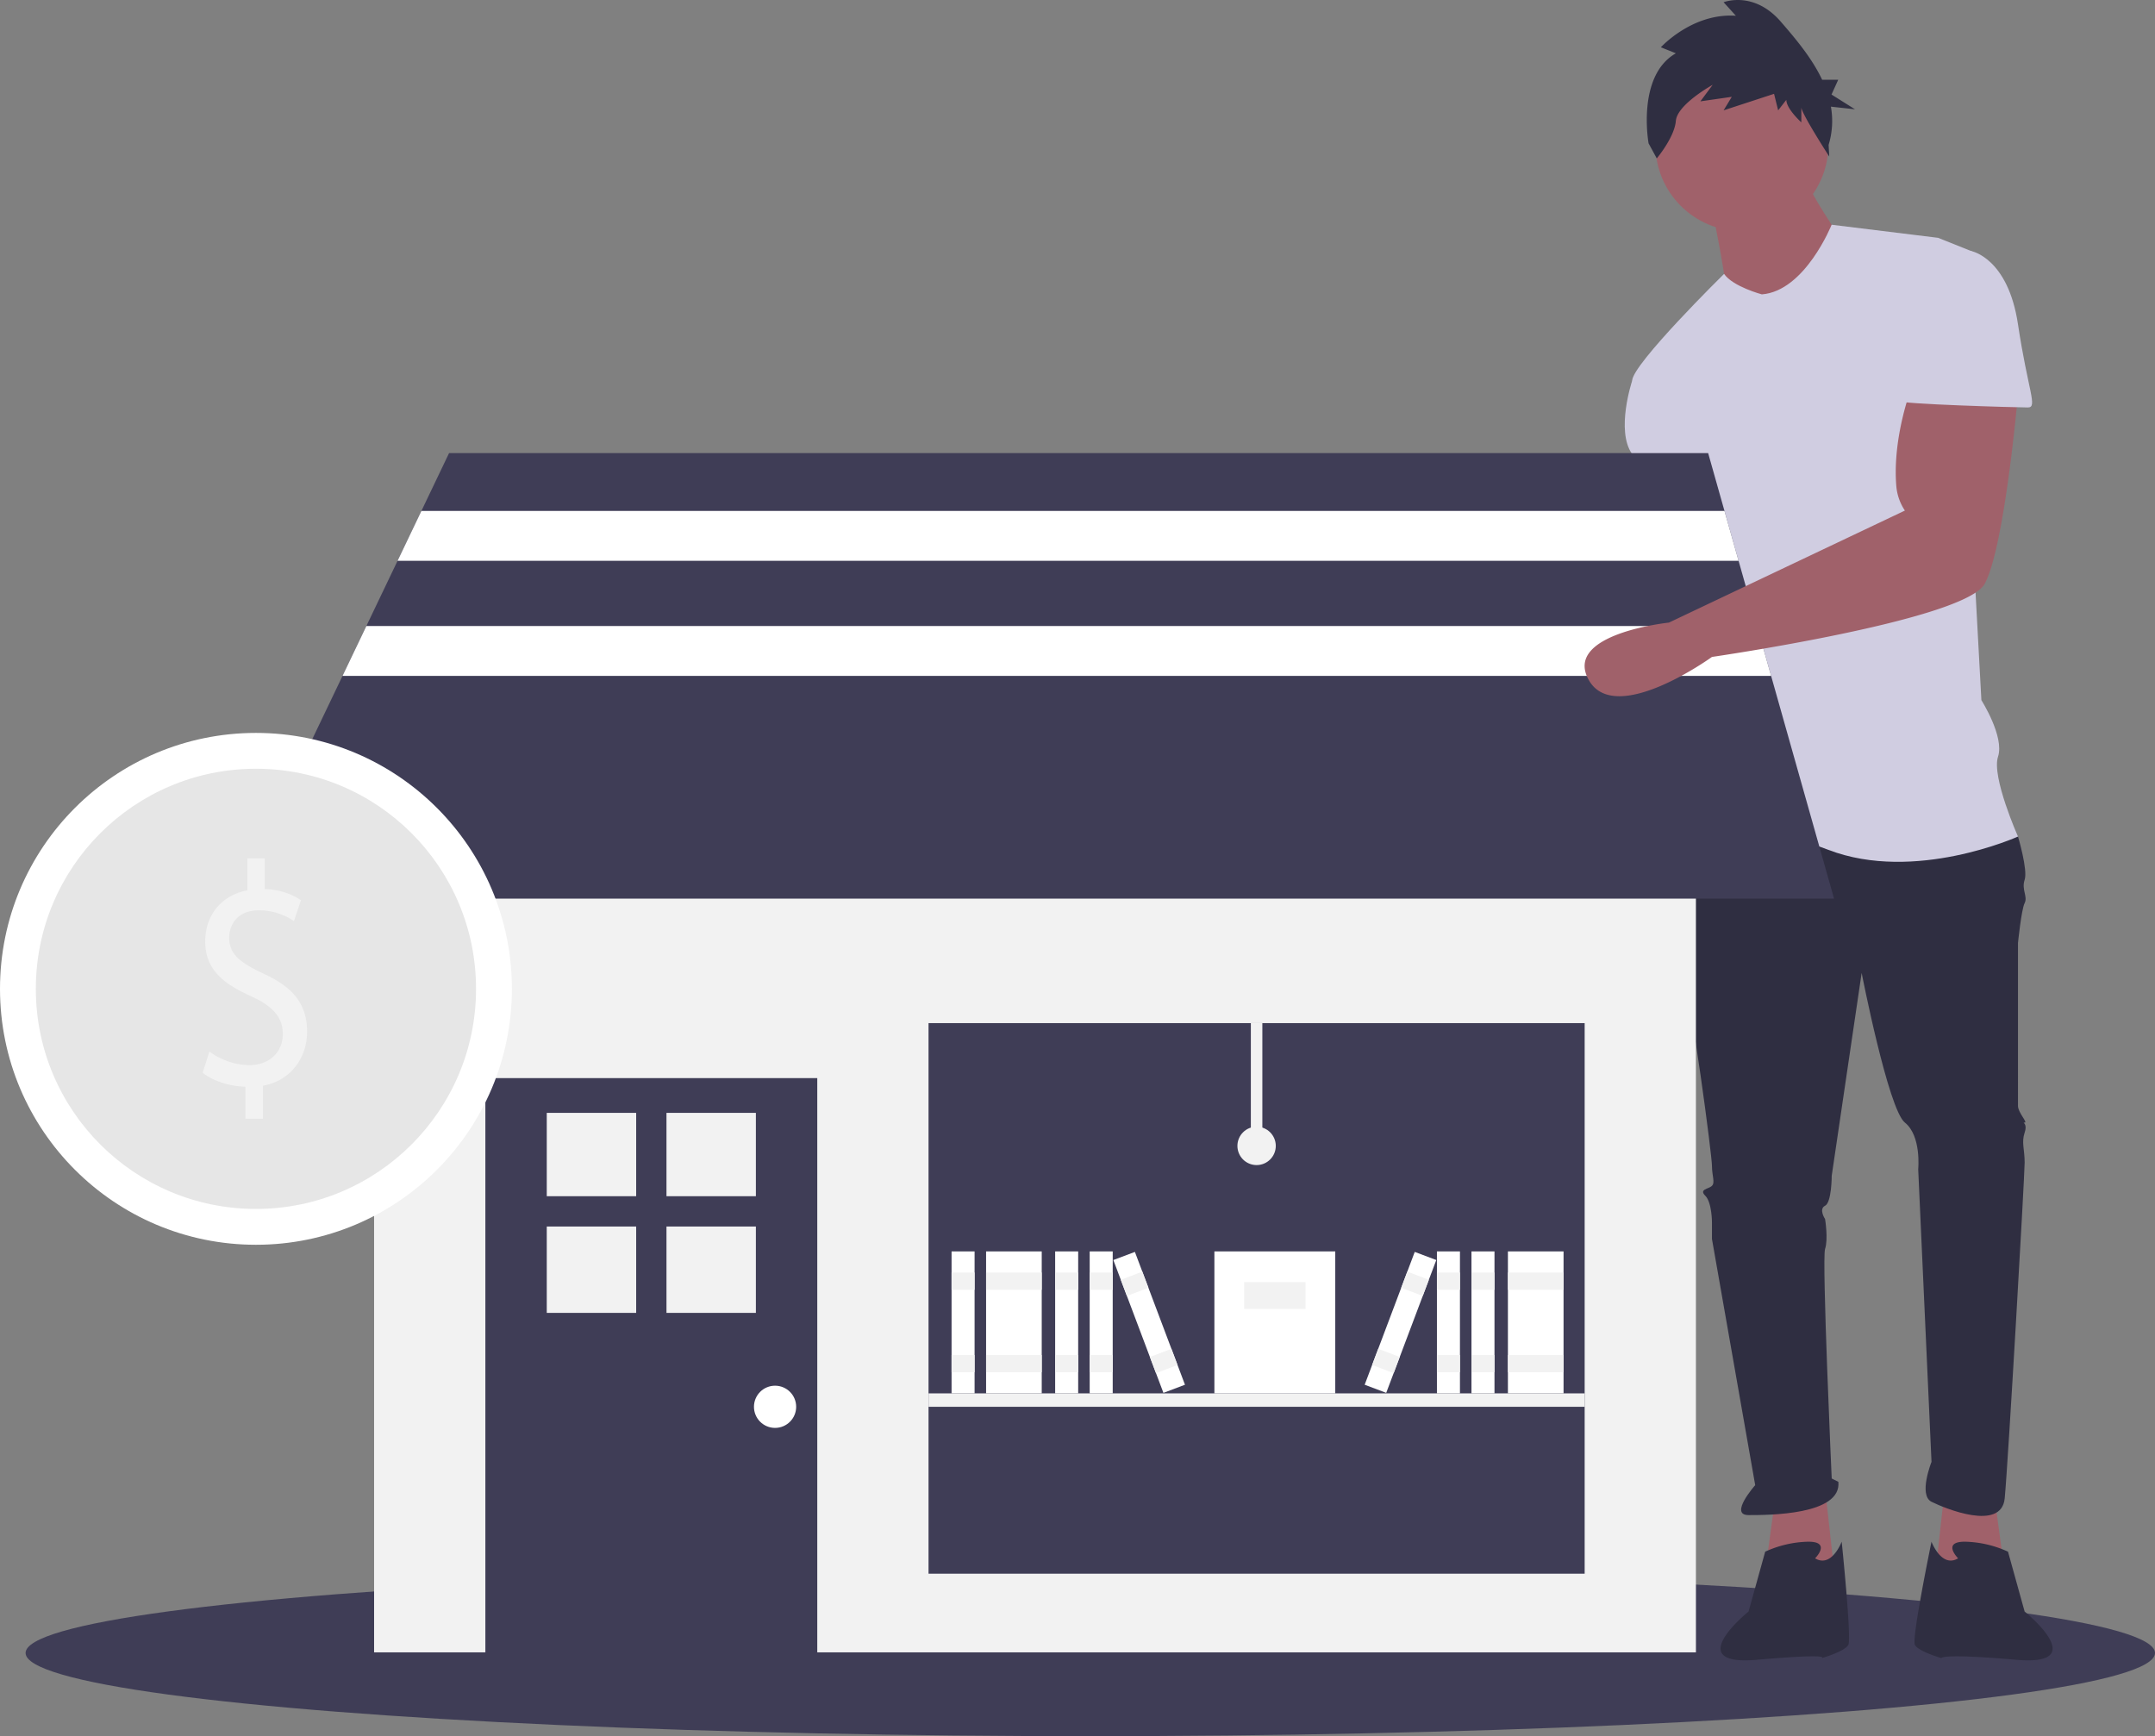 <svg xmlns="http://www.w3.org/2000/svg" id="b582dbfc-ed60-4217-aa06-1e10ec960023" width="842" height="678.376" data-name="Layer 1" viewBox="0 0 842 678.376"><rect x="0" y="0" width="842" height="678.376" fill="#808080" stroke="none"/><title>business_shop</title><ellipse cx="426" cy="645.876" fill="#3f3d56" rx="416" ry="32.5"/><polygon fill="#a0616a" points="779.369 585.5 783.268 614.093 755.975 616.692 759.874 581.601 779.369 585.5"/><path fill="#a0616a" d="M829.702,303.812s2.599,35.091,2.599,36.391S814.106,431.18,814.106,431.18s-25.993,49.387,0,48.088,18.195-46.788,18.195-46.788l27.293-75.381-11.697-53.286Z" transform="translate(-179 -110.812)"/><polygon fill="#a0616a" points="693.591 585.5 689.692 614.093 716.985 616.692 713.086 581.601 693.591 585.5"/><path fill="#2f2e41" d="M842.698,428.581l-6.498,9.098s-3.899,38.99,0,51.987,11.697,72.781,11.697,76.68,1.3,6.498,0,7.798-5.199,1.3-2.599,3.899,2.599,10.397,2.599,10.397V594.938l16.896,96.175s-10.397,11.697-2.599,11.697,36.391,0,35.091-12.997l-2.599-1.3s-3.899-85.778-2.599-89.677,0-11.697,0-11.697-2.599-3.899,0-5.199,2.599-11.697,2.599-11.697l11.697-79.28s10.397,53.286,16.896,58.485,5.199,18.195,5.199,18.195l5.199,114.371s-5.199,12.997,0,15.596,27.293,11.697,28.593-1.3,7.798-126.068,7.798-131.266-1.3-7.798,0-11.697-1.3-3.899,0-3.899-2.599-3.899-2.599-6.498V479.268s1.3-12.997,2.599-15.596-1.3-5.199,0-9.098-2.599-16.896-2.599-16.896l-58.485-15.596Z" transform="translate(-179 -110.812)"/><path fill="#2f2e41" d="M888.187,719.706s6.498-6.498-2.599-6.498a42.303,42.303,0,0,0-16.896,3.899l-6.498,23.394S835.55,761.945,865.442,759.346s25.344-.65,25.344-.65,9.098-2.599,10.397-5.199-2.599-40.29-2.599-40.29S894.685,723.605,888.187,719.706Z" transform="translate(-179 -110.812)"/><path fill="#2f2e41" d="M944.072,719.706s-6.498-6.498,2.599-6.498a42.303,42.303,0,0,1,16.896,3.899l6.498,23.394s26.643,21.445-3.249,18.845-29.243-.65-29.243-.65-9.098-2.599-10.397-5.199,6.498-40.29,6.498-40.29S937.574,723.605,944.072,719.706Z" transform="translate(-179 -110.812)"/><circle cx="680.594" cy="56.536" r="33.791" fill="#a0616a"/><path fill="#a0616a" d="M847.897,192.041s5.199,25.993,5.199,29.892,22.094,15.596,22.094,15.596l24.694-31.192s-15.596-22.094-15.596-27.293Z" transform="translate(-179 -110.812)"/><path fill="#d0cde1" d="M867.392,225.832s-11.328-3.015-14.761-8.006c0,0-35.926,35.299-35.926,41.797l28.593,50.687s0,18.195,2.599,19.495,0,0,0,5.199-7.798,38.99-5.199,44.189,5.199,1.3,2.599,9.098-9.098,49.387-9.098,49.387,23.394-7.798,57.185,5.199,74.081-5.199,74.081-5.199-10.397-23.394-7.798-31.192-6.498-22.094-6.498-22.094l-6.498-119.569s9.098-53.286,2.599-55.886L936.274,203.738l-41.621-5.115S884.288,224.533,867.392,225.832Z" transform="translate(-179 -110.812)"/><path fill="#d0cde1" d="M829.702,250.526l-12.997,9.098s-6.498,19.495,0,28.593,9.098,22.094,9.098,22.094l25.993-2.599Z" transform="translate(-179 -110.812)"/><path fill="#2f2e41" d="M833.794,131.636l-5.862-2.347s12.256-13.493,29.308-12.32l-4.796-5.28s11.723-4.693,22.38,7.626c5.602,6.476,12.084,14.089,16.125,22.664h6.277l-2.62,5.769,9.17,5.769-9.412-1.036a31.921,31.921,0,0,1-.89,14.94l.252,4.56s-10.91-16.879-10.91-19.226v5.867s-5.862-5.28-5.862-8.8l-3.197,4.107-1.599-6.453-19.716,6.453,3.197-5.28-12.256,1.76,4.796-6.453s-13.854,7.627-14.387,14.08c-.533,6.453-7.46,14.666-7.46,14.666l-3.197-5.867S818.341,140.435,833.794,131.636Z" transform="translate(-179 -110.812)"/><rect width="516.463" height="362.798" x="146.169" y="282.832" fill="#f2f2f2"/><rect width="129.678" height="226.374" x="189.645" y="421.256" fill="#3f3d56"/><rect width="34.932" height="32.563" x="213.632" y="434.837" fill="#f2f2f2"/><rect width="34.932" height="32.563" x="260.405" y="434.837" fill="#f2f2f2"/><rect width="34.932" height="33.748" x="213.632" y="479.241" fill="#f2f2f2"/><rect width="34.932" height="33.748" x="260.405" y="479.241" fill="#f2f2f2"/><circle cx="302.832" cy="549.684" r="8.245" fill="#fff"/><rect width="256.357" height="215.13" x="362.799" y="399.767" fill="#3f3d56"/><polygon fill="#3f3d56" points="716.602 351.134 92.199 351.134 133.831 264.092 143.148 244.603 155.337 219.117 164.654 199.628 175.455 177.051 667.407 177.051 673.786 199.628 679.295 219.117 686.499 244.603 692.008 264.092 716.602 351.134"/><rect width="8.995" height="55.469" x="371.794" y="488.967" fill="#fff"/><rect width="8.995" height="6.746" x="371.794" y="497.213" fill="#f2f2f2"/><rect width="8.995" height="6.746" x="371.794" y="529.445" fill="#f2f2f2"/><rect width="21.738" height="55.469" x="385.286" y="488.967" fill="#fff"/><rect width="21.738" height="6.746" x="385.286" y="497.213" fill="#f2f2f2"/><rect width="21.738" height="6.746" x="385.286" y="529.445" fill="#f2f2f2"/><rect width="8.995" height="55.469" x="412.271" y="488.967" fill="#fff"/><rect width="8.995" height="6.746" x="412.271" y="497.213" fill="#f2f2f2"/><rect width="8.995" height="6.746" x="412.271" y="529.445" fill="#f2f2f2"/><rect width="8.995" height="55.469" x="425.764" y="488.967" fill="#fff"/><rect width="8.995" height="6.746" x="425.764" y="497.213" fill="#f2f2f2"/><rect width="8.995" height="6.746" x="425.764" y="529.445" fill="#f2f2f2"/><rect width="8.995" height="55.469" x="623.503" y="599.779" fill="#fff" transform="translate(-359.977 151.032) rotate(-20.654)"/><rect width="8.995" height="6.746" x="617.819" y="609.06" fill="#f2f2f2" transform="translate(-355.023 148.058) rotate(-20.654)"/><rect width="8.995" height="6.746" x="629.188" y="639.221" fill="#f2f2f2" transform="translate(-364.93 154.007) rotate(-20.654)"/><rect width="21.738" height="55.469" x="589.173" y="488.967" fill="#fff"/><rect width="21.738" height="6.746" x="589.173" y="497.213" fill="#f2f2f2"/><rect width="21.738" height="6.746" x="589.173" y="529.445" fill="#f2f2f2"/><rect width="8.995" height="55.469" x="574.931" y="488.967" fill="#fff"/><rect width="8.995" height="6.746" x="574.931" y="497.213" fill="#f2f2f2"/><rect width="8.995" height="6.746" x="574.931" y="529.445" fill="#f2f2f2"/><rect width="8.995" height="55.469" x="561.438" y="488.967" fill="#fff"/><rect width="8.995" height="6.746" x="561.438" y="497.213" fill="#f2f2f2"/><rect width="8.995" height="6.746" x="561.438" y="529.445" fill="#f2f2f2"/><rect width="55.469" height="8.995" x="698.462" y="623.016" fill="#fff" transform="translate(-296.133 974.883) rotate(-69.346)"/><rect width="6.746" height="8.995" x="728.508" y="607.936" fill="#f2f2f2" transform="translate(-278.343 970.441) rotate(-69.346)"/><rect width="6.746" height="8.995" x="717.138" y="638.096" fill="#f2f2f2" transform="translate(-313.924 979.325) rotate(-69.346)"/><rect width="256.357" height="5.247" x="362.799" y="544.437" fill="#f2f2f2"/><rect width="47.224" height="55.469" x="474.487" y="488.967" fill="#fff"/><rect width="23.987" height="10.494" x="486.105" y="500.961" fill="#f2f2f2"/><rect width="4.497" height="47.973" x="488.729" y="399.767" fill="#f2f2f2"/><circle cx="490.977" cy="447.74" r="7.496" fill="#f2f2f2"/><polygon fill="#fff" points="679.295 219.117 155.337 219.117 164.654 199.628 673.786 199.628 679.295 219.117"/><polygon fill="#fff" points="692.008 264.092 133.831 264.092 143.148 244.603 686.499 244.603 692.008 264.092"/><path fill="#a0616a" d="M925.877,262.223s-7.526,19.353-5.954,38.501a20.293,20.293,0,0,0,3.355,9.587h0L831.073,354.085s-41.662,4.313-31.264,22.509,48.088-9.098,48.088-9.098,98.775-14.296,106.573-28.593,12.997-74.081,12.997-74.081Z" transform="translate(-179 -110.812)"/><path fill="#d0cde1" d="M929.776,208.937h19.495s14.296,2.599,18.195,28.593,7.798,32.492,3.899,32.492-50.687-1.3-50.687-2.599S929.776,208.937,929.776,208.937Z" transform="translate(-179 -110.812)"/><circle cx="100" cy="386.376" r="100" fill="#fff"/><circle cx="100" cy="386.376" r="86" opacity=".1"/><path fill="#f2f2f2" d="M274.879,547.936V535.419c-6.327-.123-12.873-2.355-16.691-5.453l2.618-8.303a26.681,26.681,0,0,0,15.709,5.329c7.746,0,12.982-5.081,12.982-12.145,0-6.816-4.255-11.03-12.328-14.748-11.128-4.957-18-10.658-18-21.44,0-10.287,6.437-18.094,16.473-19.953V446.188h6.764v12.021A26.543,26.543,0,0,1,296.589,462.547l-2.728,8.18a24.107,24.107,0,0,0-13.746-4.214c-8.4,0-11.564,5.701-11.564,10.658,0,6.444,4.036,9.666,13.528,14.128,11.236,5.205,16.909,11.649,16.909,22.679,0,9.79-6,18.962-17.237,21.068v12.89Z" transform="translate(-179 -110.812)"/></svg>